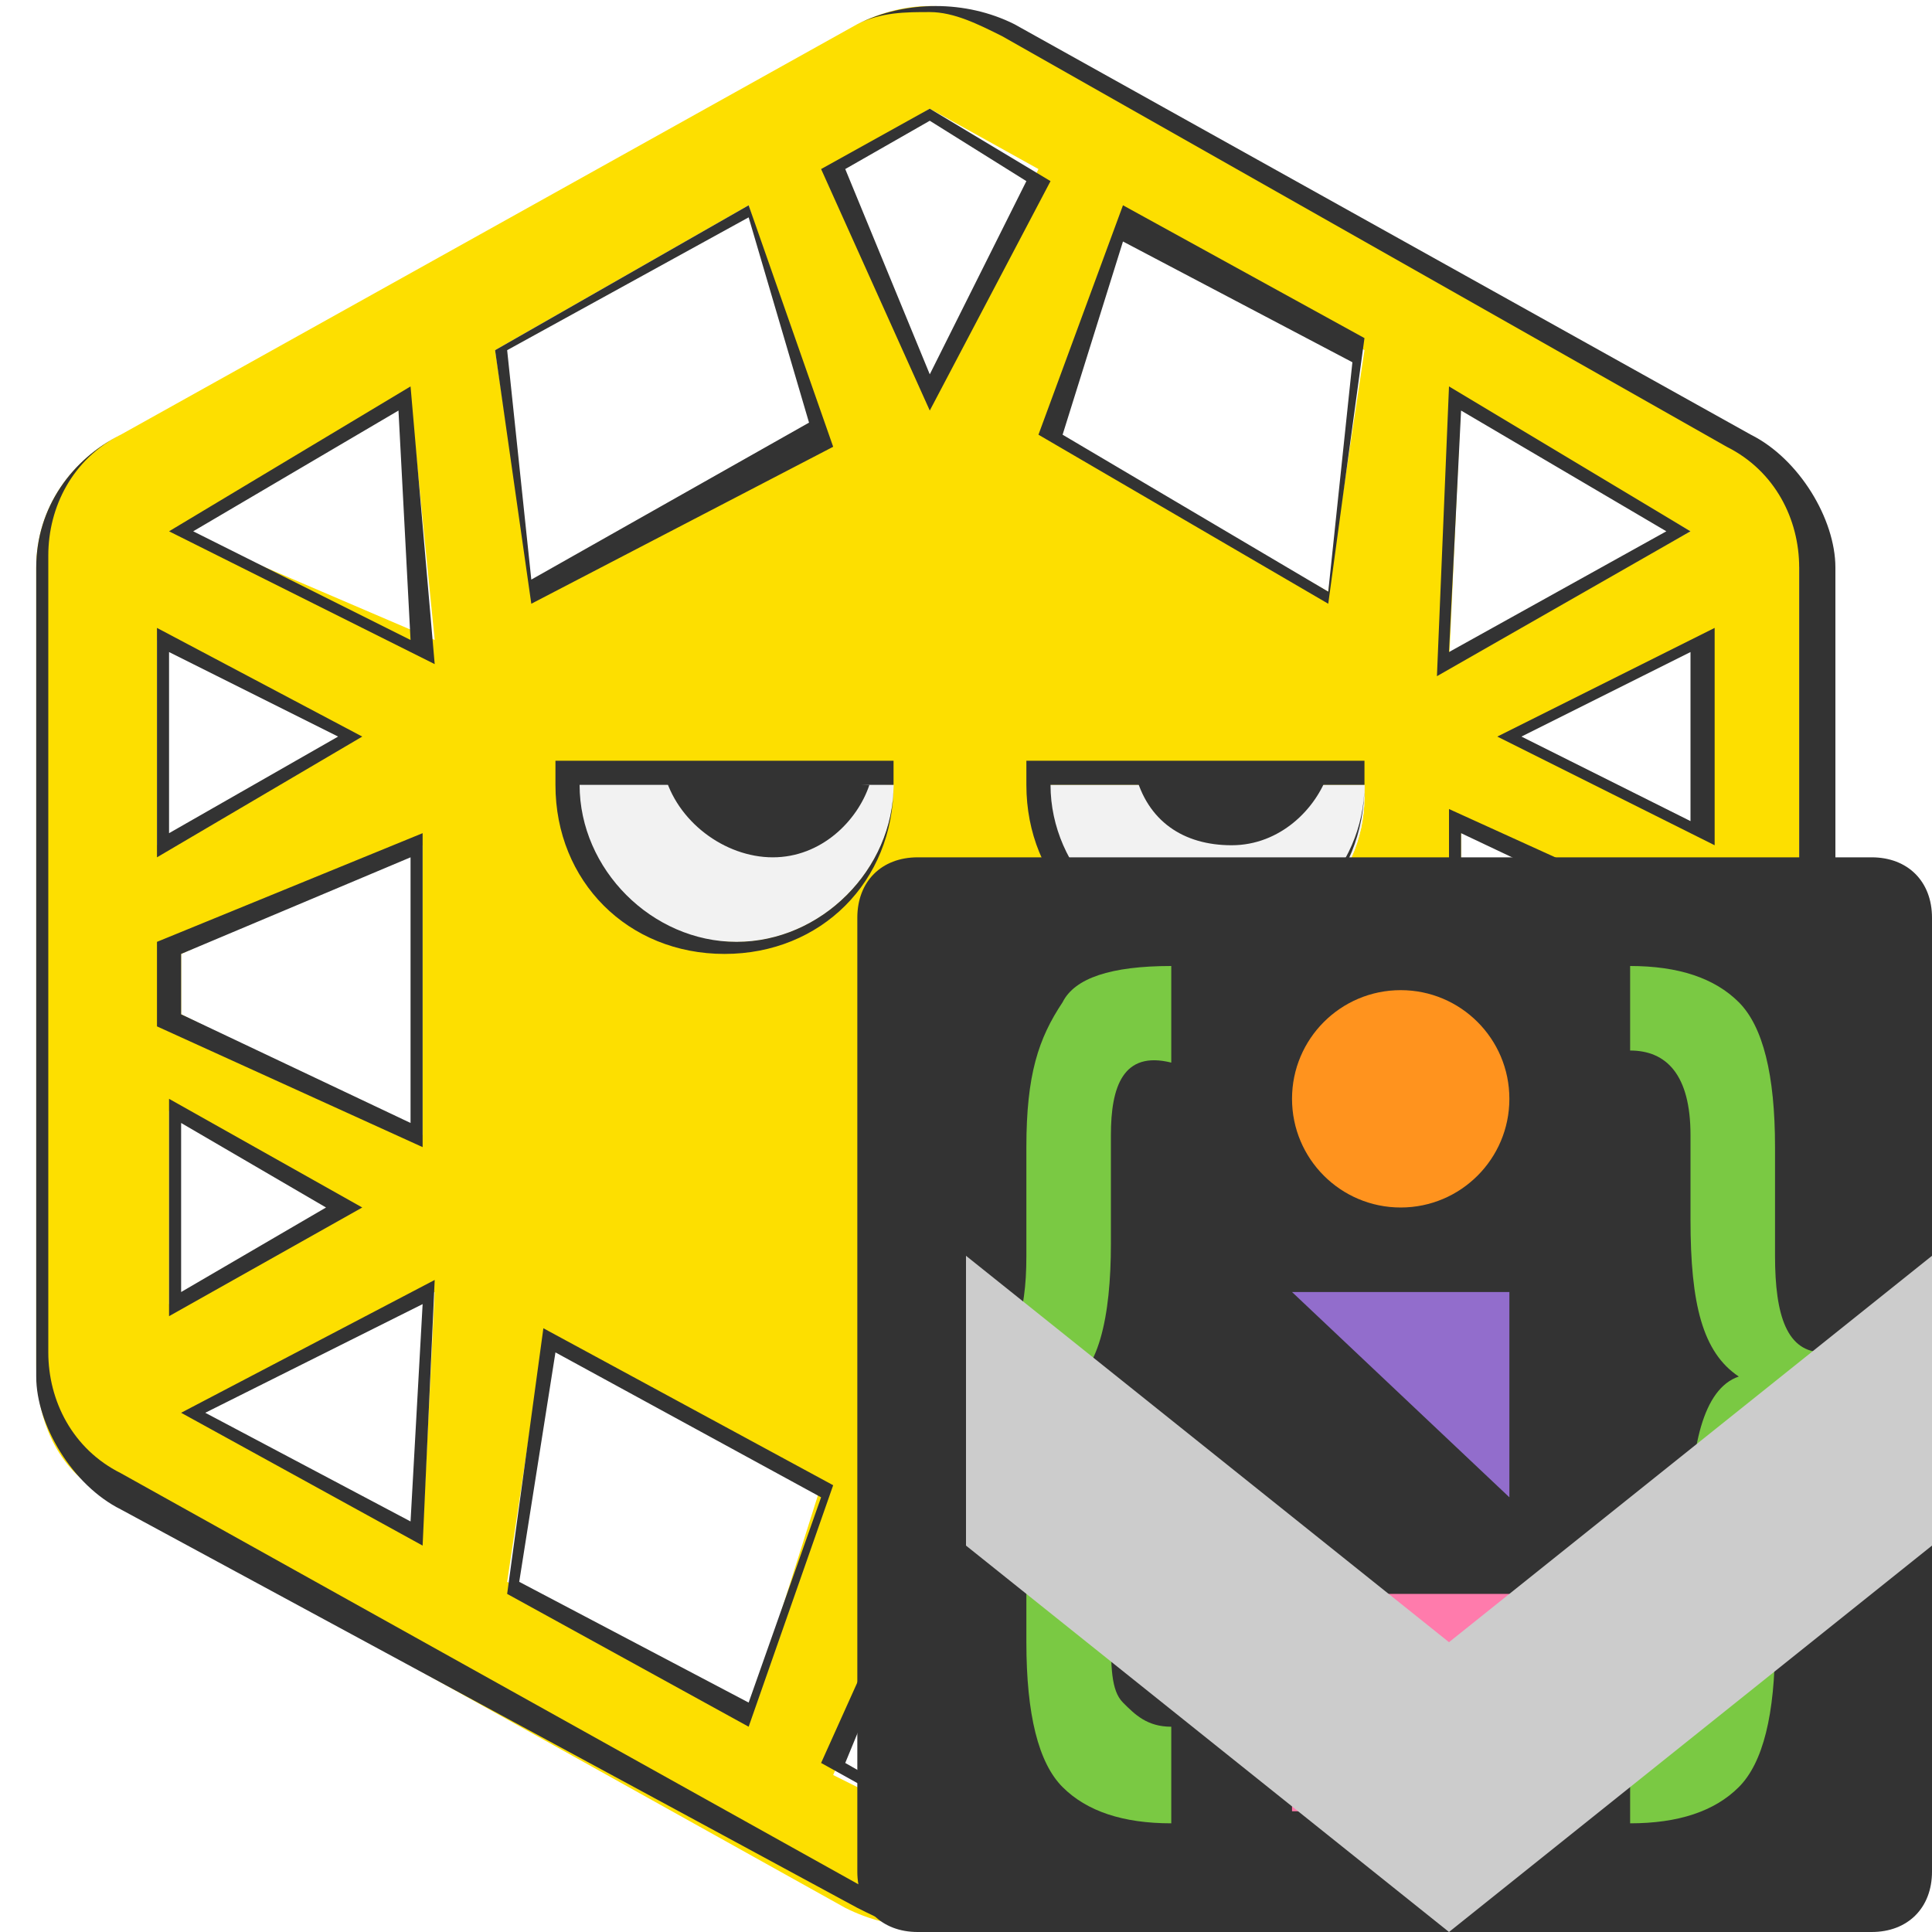 <?xml version="1.0" encoding="utf-8"?>
<!-- Generator: Adobe Illustrator 24.0.3, SVG Export Plug-In . SVG Version: 6.00 Build 0)  -->
<svg version="1.1" id="Capa_1" xmlns="http://www.w3.org/2000/svg" xmlns:xlink="http://www.w3.org/1999/xlink" x="0px" y="0px"
	 viewBox="0 0 16 16" style="enable-background:new 0 0 16 16;" xml:space="preserve">
<style type="text/css">
	.st0{fill:#FDDF00;}
	.st1{fill:#F2F2F2;}
	.st2{fill:#333333;}
	.st3{fill:#7AC943;}
	.st4{fill:#FF931E;}
	.st5{fill:#926DCC;}
	.st6{fill:#FF7BAC;}
	.st7{fill:#CCCCCC;}
</style>
<g>
	<path class="st0" d="M14.4,3.6L8.3,0.2C7.9,0,7.5,0,7.1,0.2L1,3.6C0.6,3.8,0.3,4.2,0.3,4.7v6.6c0,0.5,0.2,0.9,0.6,1.1L7,15.8
		c0.4,0.2,0.8,0.2,1.2,0l6.1-3.4c0.4-0.2,0.6-0.6,0.6-1.1V4.7C15.1,4.2,14.8,3.8,14.4,3.6z M12.1,3.3L14,4.4l-2,1.1L12.1,3.3z
		 M7.7,0.9l0.9,0.5L7.7,3.3L6.9,1.4L7.7,0.9z M7.4,6.5c0,0.7-0.6,1.3-1.3,1.3S4.7,7.3,4.7,6.5V6.4L7.4,6.5L7.4,6.5z M1.3,5.3
		l1.6,0.8L1.3,7V5.3z M3.5,7v2.4l-2-1V7.9L3.5,7z M1.4,9.2L2.8,10l-1.4,0.8V9.2z M3.5,12.7l-1.9-1l2-1L3.5,12.7z M1.5,4.4l1.9-1.1
		l0.2,2L1.5,4.4z M6.2,1.7l0.6,1.9L4.4,4.9l-0.3-2L6.2,1.7z M6.2,14.2l-2-1.1l0.3-2l2.3,1.2L6.2,14.2z M7.7,15.1l-0.8-0.4l0.8-1.9
		l0.9,1.9L7.7,15.1z M9.3,14.2l-0.6-1.9l2.3-1.2l0.3,2L9.3,14.2z M9.9,7.9c-0.7,0-1.3-0.6-1.3-1.3V6.5h2.7v0.1
		C11.3,7.3,10.7,7.9,9.9,7.9z M11,4.9L8.7,3.6l0.6-1.8l2,1.1L11,4.9z M12.1,12.6L12,10.7l1.9,0.9L12.1,12.6z M14.1,10.8L12.6,10
		l1.5-0.8V10.8z M14.1,8.4l-2,1V6.8l2,1V8.4z M14.1,6.9l-1.6-0.8l1.6-0.8V6.9z"/>
	<path class="st1" d="M7.4,6.5c0,0.7-0.6,1.3-1.3,1.3S4.7,7.3,4.7,6.5V6.4L7.4,6.5L7.4,6.5z"/>
	<path class="st1" d="M9.9,7.9c-0.7,0-1.3-0.6-1.3-1.3V6.5h2.7v0.1C11.3,7.3,10.7,7.9,9.9,7.9z"/>
	<path class="st2" d="M9.4,6.4C9.5,6.8,9.8,7,10.2,7c0.4,0,0.7-0.3,0.8-0.6H9.4z"/>
	<path class="st2" d="M5.5,6.4C5.6,6.8,6,7.1,6.4,7.1s0.7-0.3,0.8-0.6L5.5,6.4L5.5,6.4z"/>
	<path class="st2" d="M7.7,16c-0.2,0-0.4-0.1-0.6-0.2L1,12.5c-0.4-0.2-0.7-0.7-0.7-1.1V4.7c0-0.5,0.3-0.9,0.7-1.1l6.1-3.4
		C7.5,0,8,0,8.4,0.2l6.1,3.4c0.4,0.2,0.7,0.7,0.7,1.1v6.6c0,0.5-0.3,0.9-0.7,1.1l-6.1,3.4C8.1,15.9,7.9,16,7.7,16z M7.7,0.1
		c-0.2,0-0.4,0-0.6,0.1L1,3.6c-0.4,0.2-0.6,0.6-0.6,1v6.6c0,0.4,0.2,0.8,0.6,1l6.1,3.4c0.4,0.2,0.8,0.2,1.1,0l6.1-3.4
		c0.4-0.2,0.6-0.6,0.6-1V4.7c0-0.4-0.2-0.8-0.6-1l-6-3.4C8.1,0.2,7.9,0.1,7.7,0.1z M7.7,15.1l-0.9-0.5l0.9-2l1,2L7.7,15.1z M7,14.6
		L7.7,15l0.8-0.4l-0.8-1.7L7,14.6z M9.3,14.3l-0.7-2L11,11l0.3,2.2L9.3,14.3z M8.8,12.3L9.4,14l1.9-1l-0.2-1.9L8.8,12.3z M6.2,14.3
		l-2-1.1L4.5,11l2.4,1.3L6.2,14.3z M4.3,13.1l1.9,1l0.6-1.7l-2.2-1.2L4.3,13.1z M3.5,12.8l-2-1.1l2.1-1.1L3.5,12.8z M1.7,11.7
		l1.7,0.9l0.1-1.8L1.7,11.7z M12,12.7l-0.1-2.1l2.1,1L12,12.7z M12,10.8l0.1,1.7l1.6-0.9L12,10.8z M1.4,10.9V9.1L3,10L1.4,10.9z
		 M1.5,9.3v1.4L2.7,10L1.5,9.3z M14.2,10.9L12.5,10l1.7-0.9V10.9z M12.7,10l1.3,0.7V9.3L12.7,10z M12,9.5V6.7l2.2,1v0.7L12,9.5z
		 M12.1,6.9v2.4L14,8.4V7.8L12.1,6.9z M3.5,9.5l-2.2-1V7.8l2.2-0.9V9.5z M1.5,8.4l1.9,0.9V7.1L1.5,7.9V8.4z M9.9,7.9
		c-0.8,0-1.4-0.6-1.4-1.4V6.4V6.3h2.8v0.1c0,0,0,0,0,0.1C11.3,7.3,10.7,7.9,9.9,7.9z M8.7,6.5L8.7,6.5c0,0.7,0.6,1.3,1.3,1.3
		s1.3-0.6,1.3-1.3l0,0H8.7z M6,7.9c-0.8,0-1.4-0.6-1.4-1.4V6.4V6.3h2.8v0.1v0.1C7.4,7.3,6.8,7.9,6,7.9z M4.8,6.5L4.8,6.5
		c0,0.7,0.6,1.3,1.3,1.3s1.3-0.6,1.3-1.3l0,0H4.8z M1.3,7.1V5.2L3,6.1L1.3,7.1z M1.4,5.4v1.5l1.4-0.8L1.4,5.4z M14.2,7l-1.8-0.9
		l1.8-0.9V7z M12.6,6.1L14,6.8V5.4L12.6,6.1z M11.9,5.6L12,3.2l2,1.2L11.9,5.6z M12.1,3.4l-0.1,2l1.8-1L12.1,3.4z M3.6,5.5L1.4,4.4
		l2-1.2L3.6,5.5z M1.6,4.4l1.8,0.9L3.3,3.4L1.6,4.4z M11,5L8.6,3.6l0.7-1.9l2,1.1L11,5z M8.8,3.6L11,4.9L11.2,3L9.3,2L8.8,3.6z
		 M4.4,5L4.1,2.9l2.1-1.2l0.7,2L4.4,5z M4.2,2.9l0.2,1.9l2.3-1.3L6.2,1.8L4.2,2.9z M7.7,3.4l-0.9-2l0.9-0.5l1,0.6L7.7,3.4z M7,1.4
		l0.7,1.7l0.8-1.6L7.7,1L7,1.4z"/>
	<path class="st2" d="M8.2,10.1c0.5,0,1,0,1.4-0.2s0.6-0.5,0.7-0.9c0-0.1,0.2-0.2,0.3-0.2s0.2,0.2,0.2,0.3c-0.1,0.5-0.5,1-0.9,1.2
		c-0.5,0.3-1.1,0.4-1.7,0.3c-0.1,0-0.3-0.1-0.3-0.3C8,10.3,8.1,10.1,8.2,10.1z"/>
	<g>
		<path class="st2" d="M15.5,7.1H7.6c-0.3,0-0.5,0.2-0.5,0.5v7.9c0,0.3,0.2,0.5,0.5,0.5h7.9c0.3,0,0.5-0.2,0.5-0.5V7.6
			C16,7.3,15.8,7.1,15.5,7.1z"/>
		<g>
			<path class="st3" d="M9.7,15.1c-0.4,0-0.7-0.1-0.9-0.3s-0.3-0.6-0.3-1.2v-1c0-0.5-0.1-0.7-0.4-0.7v-0.7c0.3,0,0.4-0.3,0.4-0.8
				V9.5c0-0.6,0.1-0.9,0.3-1.2C8.9,8.1,9.2,8,9.7,8v0.8C9.3,8.7,9.2,9,9.2,9.4v0.9c0,0.6-0.1,1.1-0.4,1.2l0,0
				c0.3,0.2,0.4,0.6,0.4,1.2v0.8c0,0.3,0,0.5,0.1,0.6s0.2,0.2,0.4,0.2V15.1z"/>
			<path class="st3" d="M15.1,11.9c-0.3,0-0.4,0.3-0.4,0.8v0.9c0,0.6-0.1,1-0.3,1.2s-0.5,0.3-0.9,0.3v-0.8c0.2,0,0.3-0.1,0.4-0.2
				C14,14,14,13.8,14,13.5v-0.9c0-0.6,0.1-1.1,0.4-1.2l0,0c-0.3-0.2-0.4-0.6-0.4-1.3V9.4c0-0.5-0.2-0.7-0.5-0.7V8
				c0.4,0,0.7,0.1,0.9,0.3s0.3,0.6,0.3,1.2v0.9c0,0.5,0.1,0.8,0.4,0.8V11.9z"/>
			<circle class="st4" cx="11.6" cy="9.1" r="0.9"/>
			<polygon class="st5" points="12.5,12.4 10.7,10.7 12.5,10.7 			"/>
			<rect x="10.7" y="13.2" class="st6" width="1.8" height="1.8"/>
		</g>
	</g>
</g>
<polygon class="st7" points="16,12.8 12,16 8,12.8 8,10.4 12,13.6 16,10.4 "/>
</svg>
